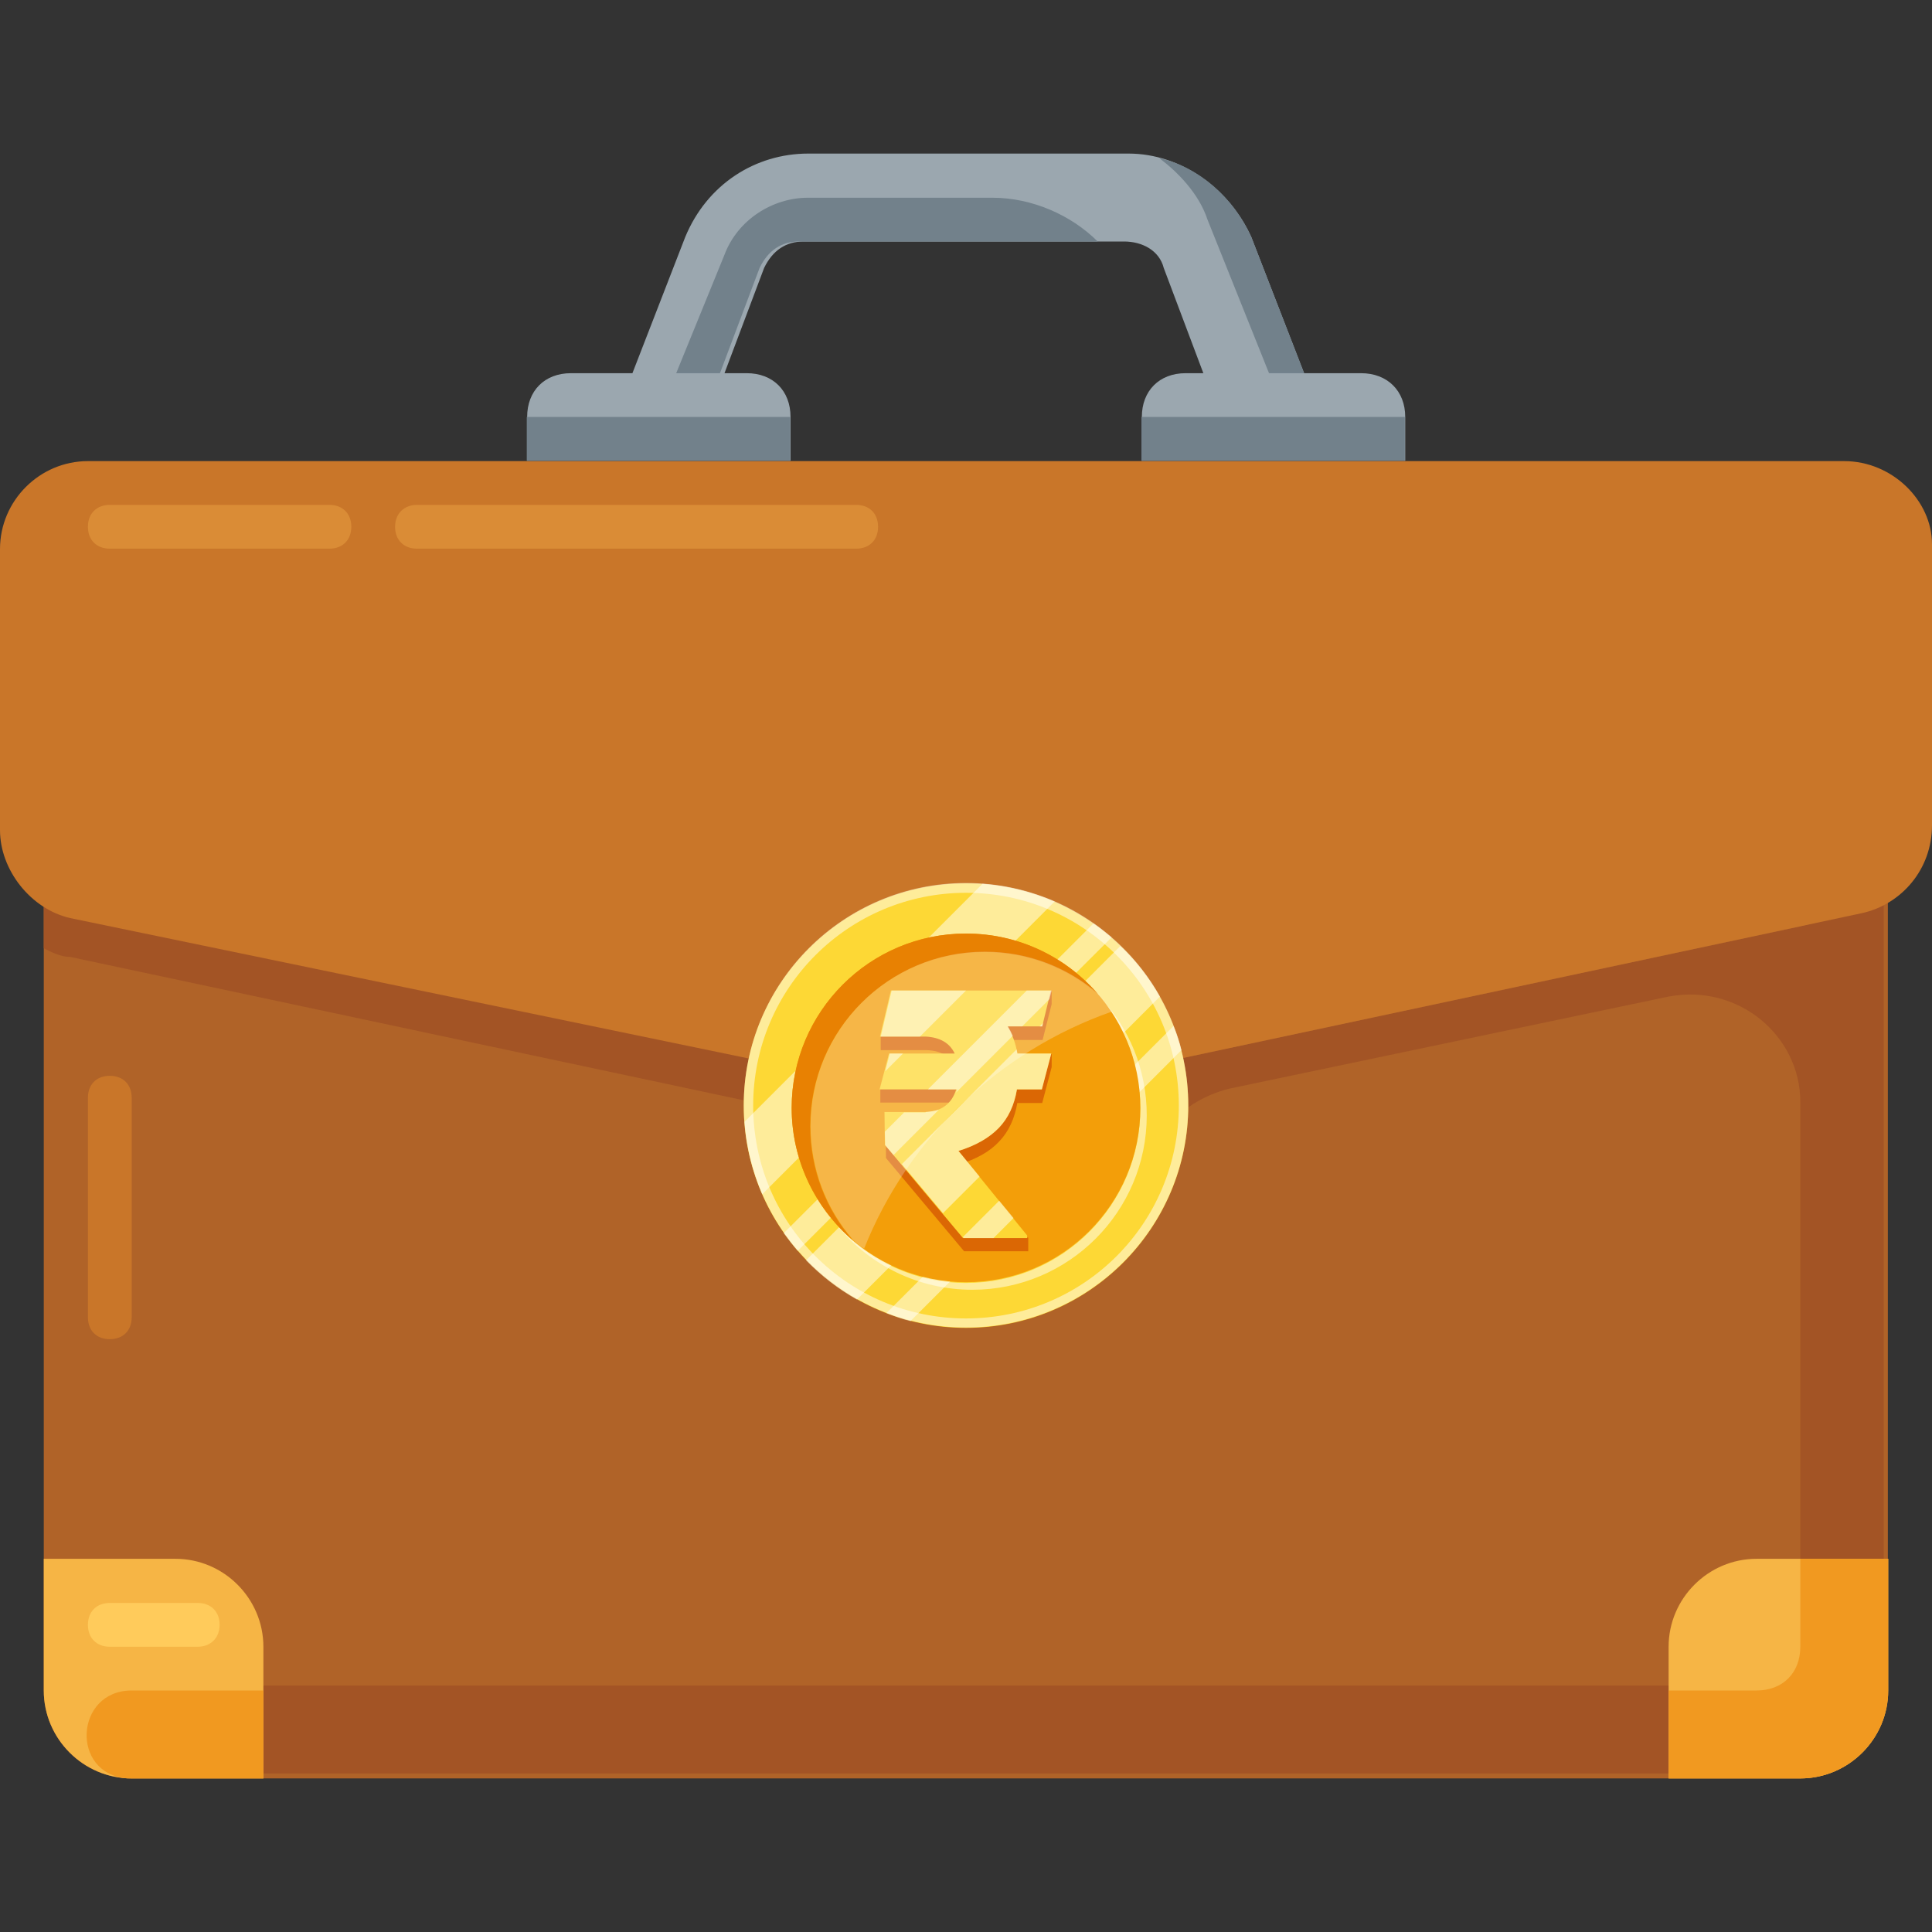 <?xml version="1.0" encoding="utf-8"?>
<!-- Generator: Adobe Illustrator 28.0.0, SVG Export Plug-In . SVG Version: 6.00 Build 0)  -->
<svg version="1.1" id="Layer_1" xmlns="http://www.w3.org/2000/svg" xmlns:xlink="http://www.w3.org/1999/xlink" x="0px" y="0px"
	 viewBox="0 0 512 512" style="enable-background:new 0 0 512 512;" xml:space="preserve">
<rect x="0" y="0" width="512" height="512" fill="#333333" stroke="none"/>
<style type="text/css">
	.st0{fill:#9BA7AF;}
	.st1{fill:#B06328;}
	.st2{fill:#A35425;}
	.st3{fill:#F6B545;}
	.st4{fill:#F19920;}
	.st5{fill:#FFCB5B;}
	.st6{fill:#C97629;}
	.st7{fill:#DA8C36;}
	.st8{fill:#72818B;}
	.st9{fill:#FDD835;}
	.st10{opacity:0.5;fill:#FFFFFF;enable-background:new    ;}
	.st11{fill:#F39E09;}
	.st12{fill:#E88102;}
	.st13{fill:#DB6704;}
	.st14{opacity:0.25;fill:#FFFFFF;enable-background:new    ;}
</style>
<g>
	<path class="st0" d="M360.7,98.9h-15.1l-14-36.1C325.8,50,313,40.7,299.1,40.7h-84.9c-14,0-26.8,8.1-32.6,22.1l-14,36.1h-16.3
		c-7,0-11.6,4.7-11.6,11.6v11.6h69.8v-11.6c0-7-4.7-11.6-11.6-11.6H192L202.5,71c2.3-4.7,5.8-7,10.5-7h84.9c4.7,0,9.3,2.3,10.5,7
		l10.5,27.9h-4.7c-7,0-11.6,4.7-11.6,11.6v11.6h69.8v-11.6C372.4,103.6,367.7,98.9,360.7,98.9L360.7,98.9z"/>
	<path class="st1" d="M477.1,471.3H34.9c-12.8,0-23.3-10.5-23.3-23.3V192h488.7v256C500.4,460.8,489.9,471.3,477.1,471.3
		L477.1,471.3z"/>
	<path class="st2" d="M477.1,245.5l-174.5,37.2c-1.2-5.8-5.8-9.3-11.6-9.3h-46.5c-7,0-11.6,4.7-11.6,11.6h-11.6L18.6,242
		c-2.3,0-4.7-1.2-7-2.3v11.6c2.3,1.2,4.7,2.3,7,2.3l202.5,43.1h11.6v34.9c0,7,4.7,11.6,11.6,11.6h34.9c12.8,0,23.3-10.5,23.3-23.3
		v-2.3c0-14,9.3-25.6,23.3-29.1l116.4-24.4c18.6-3.5,34.9,10.5,34.9,27.9v143.1c0,7-4.7,11.6-11.6,11.6H34.9
		c-15.1,0-16.3,23.3-1.2,23.3h442.2c12.8,0,23.3-10.5,23.3-23.3V239.7L477.1,245.5z"/>
	<path class="st3" d="M11.6,448v-34.9h34.9c12.8,0,23.3,10.5,23.3,23.3v34.9H34.9C22.1,471.3,11.6,460.8,11.6,448z"/>
	<path class="st4" d="M34.9,448c-15.1,0-16.3,22.1-1.2,23.3h36.1V448H34.9z"/>
	<path class="st3" d="M477.1,471.3h-34.9v-34.9c0-12.8,10.5-23.3,23.3-23.3h34.9V448C500.4,460.8,489.9,471.3,477.1,471.3z"/>
	<path class="st4" d="M477.1,413.1v23.3c0,7-4.7,11.6-11.6,11.6h-23.3v23.3h34.9c12.8,0,23.3-10.5,23.3-23.3v-34.9H477.1z"/>
	<path class="st5" d="M52.4,436.4H29.1c-3.5,0-5.8-2.3-5.8-5.8s2.3-5.8,5.8-5.8h23.3c3.5,0,5.8,2.3,5.8,5.8
		C58.2,434,55.9,436.4,52.4,436.4z"/>
	<path class="st6" d="M488.7,122.2H23.3C10.5,122.2,0,132.7,0,145.5v74.5c0,10.5,8.1,20.9,18.6,23.3l202.5,41.9h69.8L493.4,242
		c10.5-2.3,18.6-11.6,18.6-23.3v-74.5C512,132.7,501.5,122.2,488.7,122.2L488.7,122.2z"/>
	<path class="st3" d="M279.3,331.6h-46.5c-7,0-11.6-4.7-11.6-11.6v-46.5c0-7,4.7-11.6,11.6-11.6h46.5c7,0,11.6,4.7,11.6,11.6V320
		C290.9,327,286.3,331.6,279.3,331.6z"/>
	<path class="st4" d="M279.3,261.8V320h-58.2c0,7,4.7,11.6,11.6,11.6h46.5c7,0,11.6-4.7,11.6-11.6v-46.5
		C290.9,266.5,286.3,261.8,279.3,261.8L279.3,261.8z"/>
	<path class="st5" d="M261.8,285.1h-23.3c-3.5,0-5.8-2.3-5.8-5.8s2.3-5.8,5.8-5.8h23.3c3.5,0,5.8,2.3,5.8,5.8
		S265.3,285.1,261.8,285.1z"/>
	<path class="st7" d="M29.1,133.8h58.2c3.5,0,5.8,2.3,5.8,5.8s-2.3,5.8-5.8,5.8H29.1c-3.5,0-5.8-2.3-5.8-5.8S25.6,133.8,29.1,133.8z
		"/>
	<path class="st6" d="M34.9,290.9v58.2c0,3.5-2.3,5.8-5.8,5.8s-5.8-2.3-5.8-5.8v-58.2c0-3.5,2.3-5.8,5.8-5.8S34.9,287.4,34.9,290.9z
		"/>
	<path class="st7" d="M110.5,133.8h116.4c3.5,0,5.8,2.3,5.8,5.8s-2.3,5.8-5.8,5.8H110.5c-3.5,0-5.8-2.3-5.8-5.8
		S107.1,133.8,110.5,133.8z"/>
	<path class="st8" d="M320,58.2l16.3,40.7h9.3l-14-36.1c-4.7-10.5-14-18.6-24.4-20.9C311.9,45.4,317.7,51.2,320,58.2z M263,52.4
		h-48.9c-9.3,0-18.6,5.8-22.1,15.1l-12.8,31.4h11.6L201.3,71c2.3-4.7,5.8-7,10.5-7h79.1C283.9,57,273.5,52.4,263,52.4z M139.6,110.5
		h69.8v11.6h-69.8L139.6,110.5z M302.5,110.5h69.8v11.6h-69.8V110.5z"/>
</g>
<path class="st9" d="M256,351.9c32.5,0,58.9-26.4,58.9-58.9c0-32.5-26.4-58.9-58.9-58.9s-58.9,26.4-58.9,58.9
	C197.1,325.5,223.5,351.9,256,351.9z"/>
<path class="st10" d="M256,234c-32.5,0-58.9,26.4-58.9,58.9c0,32.5,26.4,58.9,58.9,58.9s58.9-26.4,58.9-58.9
	C314.9,260.4,288.6,234,256,234z M256,349.4c-31.2,0-56.4-25.2-56.4-56.4c0-31.2,25.3-56.4,56.4-56.4s56.4,25.2,56.4,56.4
	C312.4,324.2,287.2,349.4,256,349.4z"/>
<path class="st10" d="M279.5,238.9L202,316.5c-2.6-6.1-4.2-12.6-4.7-19.2l63.1-63.1C267.1,234.7,273.6,236.4,279.5,238.9z
	 M307.4,264.1l-80.3,80.3c-5-2.8-9.5-6.3-13.5-10.4l83.3-83.3C301,254.5,304.6,259.1,307.4,264.1z M294.6,248.4l-83.2,83.1
	c-1.3-1.5-2.5-3.1-3.7-4.7l82.1-82.1C291.4,245.8,293,247.1,294.6,248.4z M313.1,278.3l-71.8,71.8c-2.2-0.5-4.3-1.3-6.4-2.1
	l76.1-76.1C311.9,274,312.6,276.1,313.1,278.3z"/>
<path class="st10" d="M303.9,295.6c0,25.5-20.7,46.2-46.2,46.2c-14.3,0-27.1-6.5-35.6-16.7c8.4,9.1,20.5,14.9,33.9,14.9
	c25.5,0,46.2-20.7,46.2-46.2c0-11.2-3.9-21.4-10.6-29.4C299.2,272.4,303.9,283.4,303.9,295.6z"/>
<path class="st11" d="M256,339.8c25.5,0,46.2-20.7,46.2-46.2c0-25.5-20.7-46.2-46.2-46.2s-46.2,20.7-46.2,46.2
	C209.8,319.1,230.5,339.8,256,339.8z"/>
<path class="st12" d="M291,263.5c-8.1-7-18.6-11.2-30.1-11.2c-25.5,0-46.2,20.7-46.2,46.2c0,11.5,4.2,22,11.2,30.1
	c-9.8-8.5-16.1-21-16.1-35c0-25.5,20.7-46.2,46.2-46.2C270,247.4,282.5,253.6,291,263.5z"/>
<path class="st13" d="M278.7,266.1v-3.6l-4.2,3.6h-38.2l-2.9,8.6v3.6h12.1c3.8,0.1,6.4,1.6,7.7,4.5h-17.4l-2.5,5.8v3.6h20.3
	c-1.3,3.9-4,6-8.3,6h-10.6l0.1,8.7l20.7,24.7h17v-3.6l-3.1-0.7l-15.3-18.7c4.6-1.4,8.2-3.4,10.7-6.1c2.5-2.6,4.1-6.1,4.8-10.2h6.6
	l2.5-9.5v-3.6l-3.5,3.6h-5.5c-0.4-2.6-1.3-5.1-2.6-7.2h9.2L278.7,266.1z"/>
<path class="st9" d="M276.2,272h-9.2c1.3,2.2,2.2,4.5,2.6,7.2h9l-2.5,9.5h-6.6c-0.7,4.2-2.3,7.6-4.8,10.2c-2.5,2.6-6.1,4.7-10.7,6.1
	l18.2,22.4v0.7h-17l-20.7-24.7l-0.1-8.7h10.7c4.3-0.1,7.1-2.1,8.3-6h-20.3l2.5-9.5h17.4c-1.3-2.8-3.9-4.3-7.7-4.5h-12.1l2.9-12.2
	h42.4L276.2,272z"/>
<path class="st10" d="M235.8,279.2h3.5l-4.7,4.7L235.8,279.2z M256,262.5l-12.2,12.2h-10.4l2.9-12.2H256z M276.2,272h-0.7l0.9-0.9
	L276.2,272z M278.6,279.2l-2.5,9.5h-6.6c-0.7,4.2-2.3,7.6-4.8,10.2c-2.5,2.6-6.1,4.7-10.7,6.1l5.6,6.8l-9.7,9.7l-10.9-13l30.4-30.4
	c0.1,0.4,0.2,0.7,0.2,1.1L278.6,279.2z M245.3,294.7c1.3-0.1,2.5-0.3,3.5-0.6l-12,12l-2.2-2.6l-0.1-3.6l5.1-5.1H245.3z M278.7,262.5
	l-0.6,2.3l-7.2,7.2h-3.8c0.5,0.8,0.9,1.6,1.3,2.5l-15.1,15.1c0.2-0.3,0.3-0.6,0.4-0.9h-7.8l26.2-26.2H278.7z M268.6,322.8l-5.3,5.3
	h-7.9l-0.2-0.3l9.6-9.6L268.6,322.8z"/>
<path class="st14" d="M294.6,268.1c-29.9,10.5-53.9,33.5-65.6,62.8c-1.1-0.7-2.1-1.5-3-2.4c-7-8.1-11.2-18.6-11.2-30.1
	c0-25.5,20.7-46.2,46.2-46.2c11.5,0,22,4.2,30.1,11.2C292.3,264.9,293.5,266.5,294.6,268.1z"/>
</svg>
